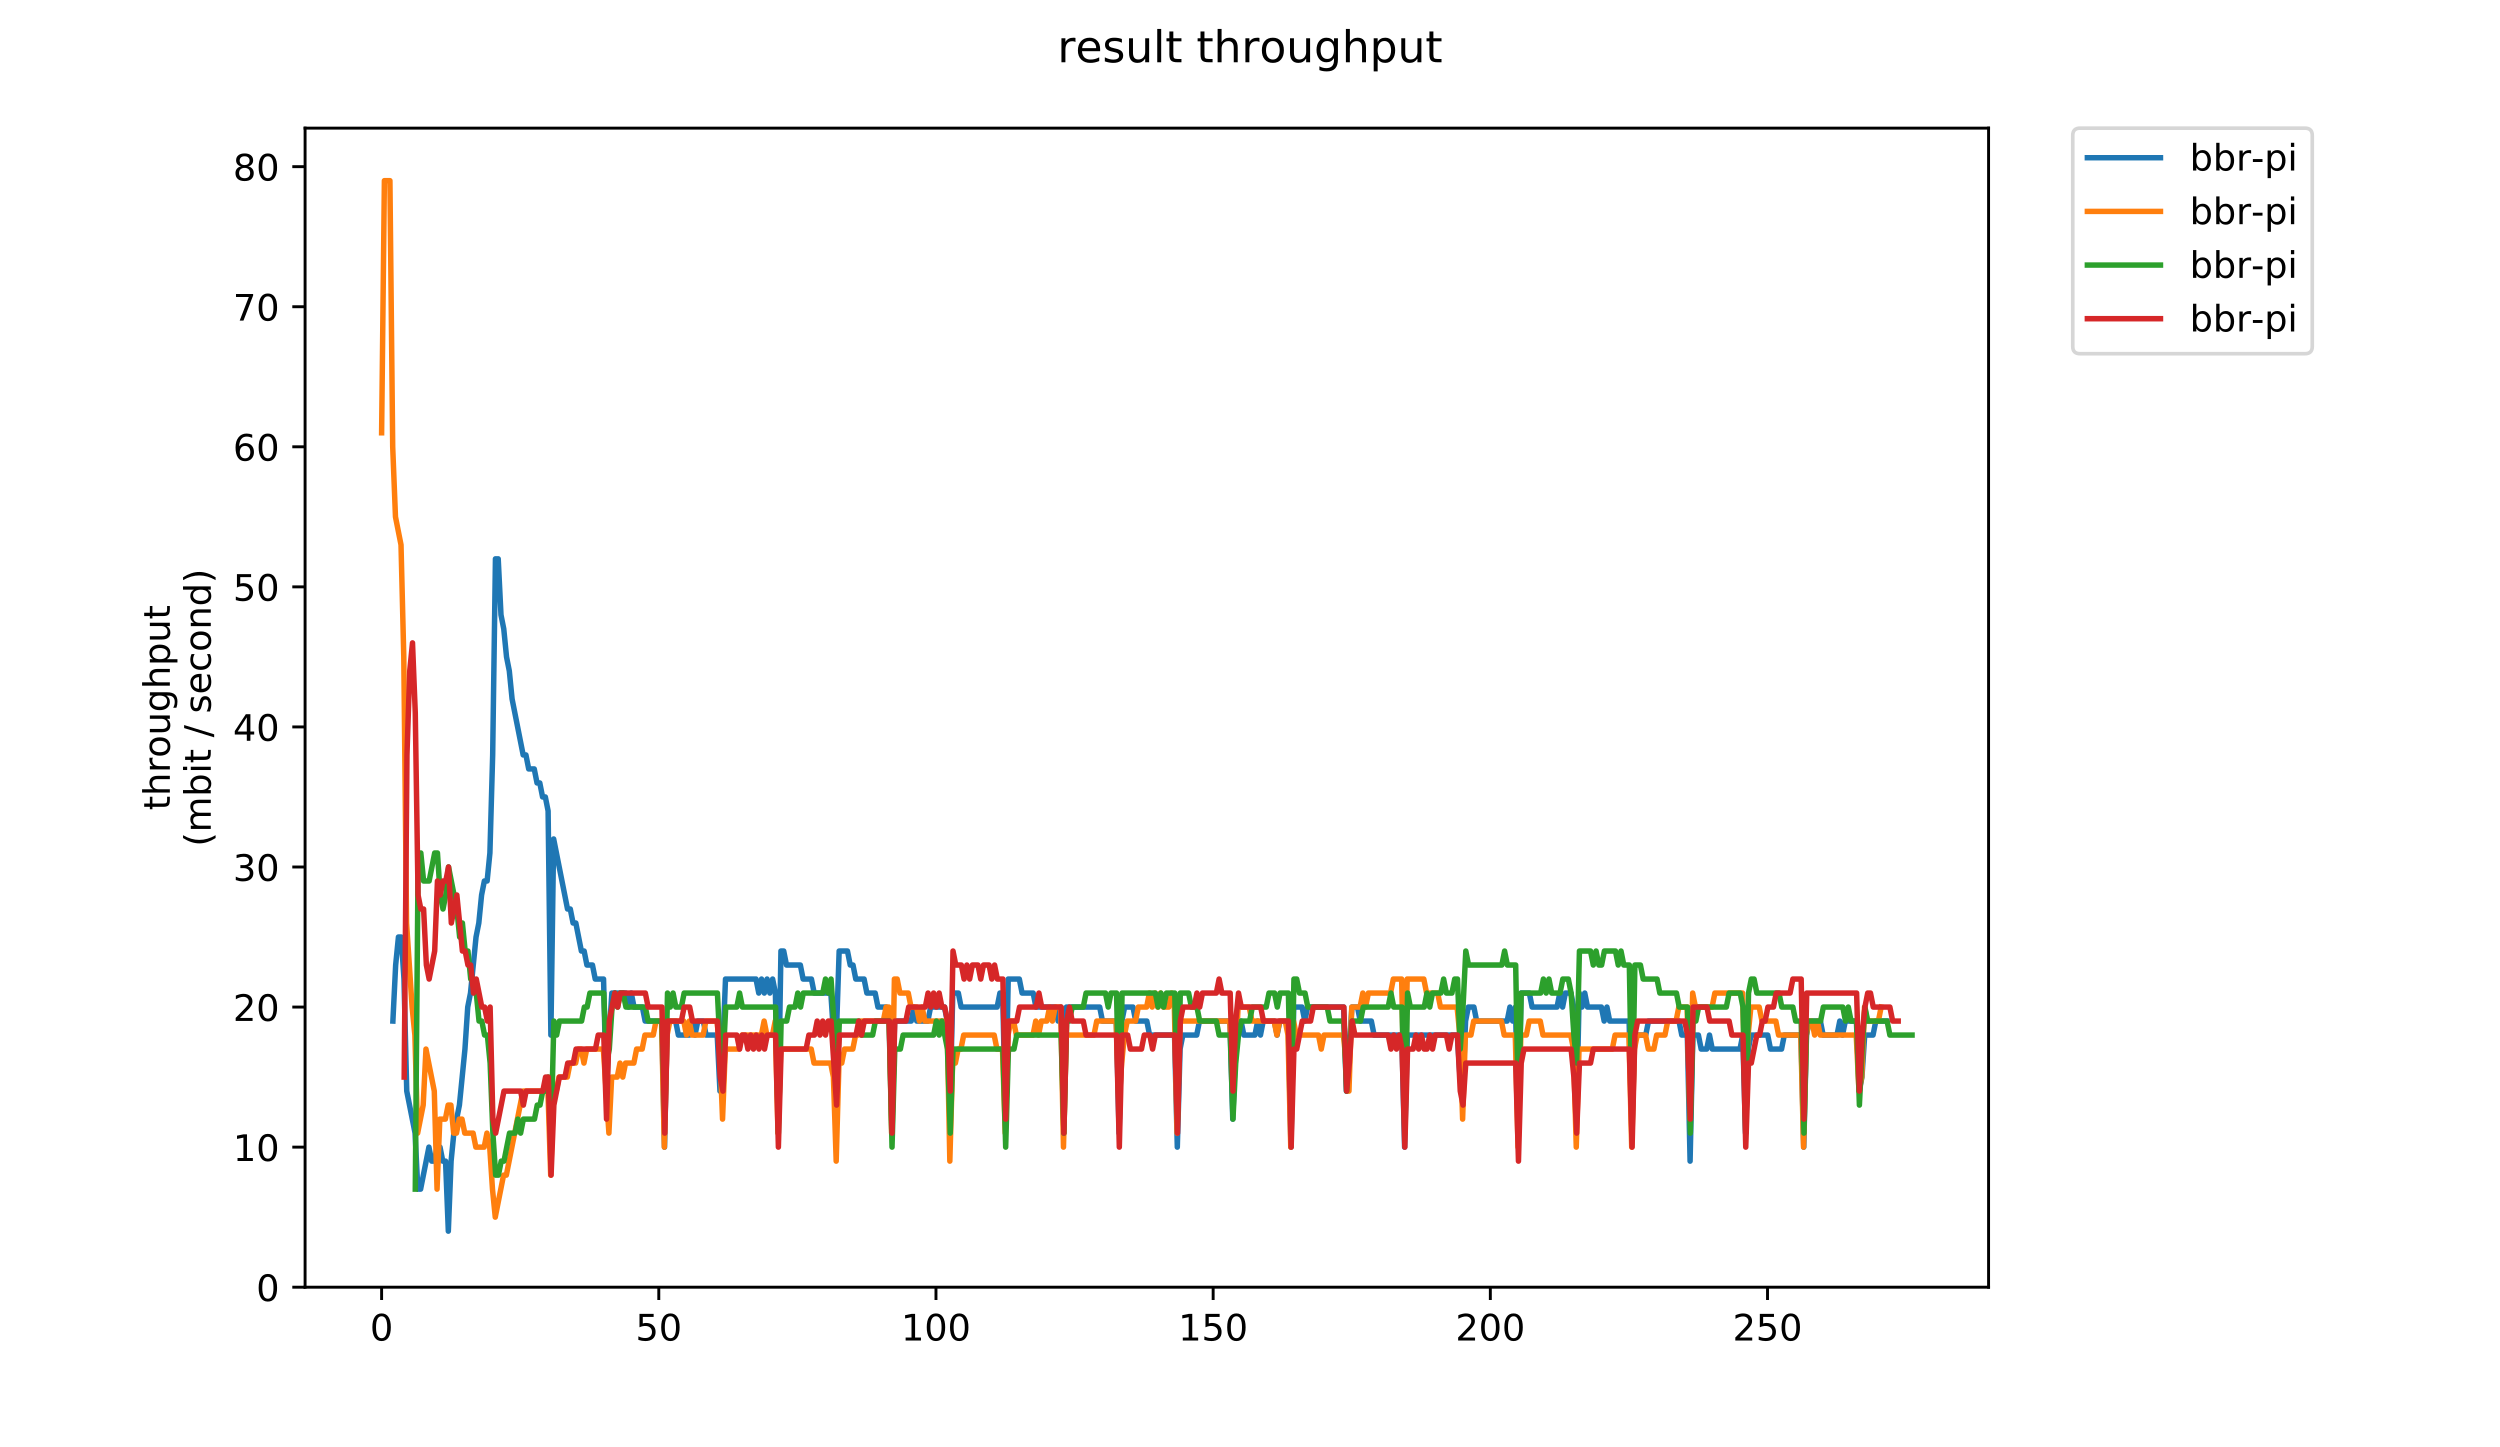 <?xml version="1.0" encoding="utf-8" standalone="no"?>
<!DOCTYPE svg PUBLIC "-//W3C//DTD SVG 1.1//EN"
  "http://www.w3.org/Graphics/SVG/1.1/DTD/svg11.dtd">
<!-- Created with matplotlib (https://matplotlib.org/) -->
<svg height="396pt" version="1.1" viewBox="0 0 684 396" width="684pt" xmlns="http://www.w3.org/2000/svg" xmlns:xlink="http://www.w3.org/1999/xlink">
 <defs>
  <style type="text/css">
*{stroke-linecap:butt;stroke-linejoin:round;}
  </style>
 </defs>
 <g id="figure_1">
  <g id="patch_1">
   <path d="M 0 396 
L 684 396 
L 684 0 
L 0 0 
z
" style="fill:#ffffff;"/>
  </g>
  <g id="axes_1">
   <g id="patch_2">
    <path d="M 83.472 352.174 
L 544.074 352.174 
L 544.074 35.062 
L 83.472 35.062 
z
" style="fill:#ffffff;"/>
   </g>
   <g id="matplotlib.axis_1">
    <g id="xtick_1">
     <g id="line2d_1">
      <defs>
       <path d="M 0 0 
L 0 3.5 
" id="m3747a6dd62" style="stroke:#000000;stroke-width:0.8;"/>
      </defs>
      <g>
       <use style="stroke:#000000;stroke-width:0.8;" x="104.409" xlink:href="#m3747a6dd62" y="352.174"/>
      </g>
     </g>
     <g id="text_1">
      <!-- 0 -->
      <defs>
       <path d="M 31.781 66.406 
Q 24.172 66.406 20.328 58.906 
Q 16.5 51.422 16.5 36.375 
Q 16.5 21.391 20.328 13.891 
Q 24.172 6.391 31.781 6.391 
Q 39.453 6.391 43.281 13.891 
Q 47.125 21.391 47.125 36.375 
Q 47.125 51.422 43.281 58.906 
Q 39.453 66.406 31.781 66.406 
z
M 31.781 74.219 
Q 44.047 74.219 50.516 64.516 
Q 56.984 54.828 56.984 36.375 
Q 56.984 17.969 50.516 8.266 
Q 44.047 -1.422 31.781 -1.422 
Q 19.531 -1.422 13.062 8.266 
Q 6.594 17.969 6.594 36.375 
Q 6.594 54.828 13.062 64.516 
Q 19.531 74.219 31.781 74.219 
z
" id="DejaVuSans-48"/>
      </defs>
      <g transform="translate(101.228 366.773)scale(0.1 -0.1)">
       <use xlink:href="#DejaVuSans-48"/>
      </g>
     </g>
    </g>
    <g id="xtick_2">
     <g id="line2d_2">
      <g>
       <use style="stroke:#000000;stroke-width:0.8;" x="180.245" xlink:href="#m3747a6dd62" y="352.174"/>
      </g>
     </g>
     <g id="text_2">
      <!-- 50 -->
      <defs>
       <path d="M 10.797 72.906 
L 49.516 72.906 
L 49.516 64.594 
L 19.828 64.594 
L 19.828 46.734 
Q 21.969 47.469 24.109 47.828 
Q 26.266 48.188 28.422 48.188 
Q 40.625 48.188 47.75 41.5 
Q 54.891 34.812 54.891 23.391 
Q 54.891 11.625 47.562 5.094 
Q 40.234 -1.422 26.906 -1.422 
Q 22.312 -1.422 17.547 -0.641 
Q 12.797 0.141 7.719 1.703 
L 7.719 11.625 
Q 12.109 9.234 16.797 8.062 
Q 21.484 6.891 26.703 6.891 
Q 35.156 6.891 40.078 11.328 
Q 45.016 15.766 45.016 23.391 
Q 45.016 31 40.078 35.438 
Q 35.156 39.891 26.703 39.891 
Q 22.75 39.891 18.812 39.016 
Q 14.891 38.141 10.797 36.281 
z
" id="DejaVuSans-53"/>
      </defs>
      <g transform="translate(173.883 366.773)scale(0.1 -0.1)">
       <use xlink:href="#DejaVuSans-53"/>
       <use x="63.623" xlink:href="#DejaVuSans-48"/>
      </g>
     </g>
    </g>
    <g id="xtick_3">
     <g id="line2d_3">
      <g>
       <use style="stroke:#000000;stroke-width:0.8;" x="256.082" xlink:href="#m3747a6dd62" y="352.174"/>
      </g>
     </g>
     <g id="text_3">
      <!-- 100 -->
      <defs>
       <path d="M 12.406 8.297 
L 28.516 8.297 
L 28.516 63.922 
L 10.984 60.406 
L 10.984 69.391 
L 28.422 72.906 
L 38.281 72.906 
L 38.281 8.297 
L 54.391 8.297 
L 54.391 0 
L 12.406 0 
z
" id="DejaVuSans-49"/>
      </defs>
      <g transform="translate(246.538 366.773)scale(0.1 -0.1)">
       <use xlink:href="#DejaVuSans-49"/>
       <use x="63.623" xlink:href="#DejaVuSans-48"/>
       <use x="127.246" xlink:href="#DejaVuSans-48"/>
      </g>
     </g>
    </g>
    <g id="xtick_4">
     <g id="line2d_4">
      <g>
       <use style="stroke:#000000;stroke-width:0.8;" x="331.919" xlink:href="#m3747a6dd62" y="352.174"/>
      </g>
     </g>
     <g id="text_4">
      <!-- 150 -->
      <g transform="translate(322.375 366.773)scale(0.1 -0.1)">
       <use xlink:href="#DejaVuSans-49"/>
       <use x="63.623" xlink:href="#DejaVuSans-53"/>
       <use x="127.246" xlink:href="#DejaVuSans-48"/>
      </g>
     </g>
    </g>
    <g id="xtick_5">
     <g id="line2d_5">
      <g>
       <use style="stroke:#000000;stroke-width:0.8;" x="407.755" xlink:href="#m3747a6dd62" y="352.174"/>
      </g>
     </g>
     <g id="text_5">
      <!-- 200 -->
      <defs>
       <path d="M 19.188 8.297 
L 53.609 8.297 
L 53.609 0 
L 7.328 0 
L 7.328 8.297 
Q 12.938 14.109 22.625 23.891 
Q 32.328 33.688 34.812 36.531 
Q 39.547 41.844 41.422 45.531 
Q 43.312 49.219 43.312 52.781 
Q 43.312 58.594 39.234 62.25 
Q 35.156 65.922 28.609 65.922 
Q 23.969 65.922 18.812 64.312 
Q 13.672 62.703 7.812 59.422 
L 7.812 69.391 
Q 13.766 71.781 18.938 73 
Q 24.125 74.219 28.422 74.219 
Q 39.75 74.219 46.484 68.547 
Q 53.219 62.891 53.219 53.422 
Q 53.219 48.922 51.531 44.891 
Q 49.859 40.875 45.406 35.406 
Q 44.188 33.984 37.641 27.219 
Q 31.109 20.453 19.188 8.297 
z
" id="DejaVuSans-50"/>
      </defs>
      <g transform="translate(398.211 366.773)scale(0.1 -0.1)">
       <use xlink:href="#DejaVuSans-50"/>
       <use x="63.623" xlink:href="#DejaVuSans-48"/>
       <use x="127.246" xlink:href="#DejaVuSans-48"/>
      </g>
     </g>
    </g>
    <g id="xtick_6">
     <g id="line2d_6">
      <g>
       <use style="stroke:#000000;stroke-width:0.8;" x="483.592" xlink:href="#m3747a6dd62" y="352.174"/>
      </g>
     </g>
     <g id="text_6">
      <!-- 250 -->
      <g transform="translate(474.048 366.773)scale(0.1 -0.1)">
       <use xlink:href="#DejaVuSans-50"/>
       <use x="63.623" xlink:href="#DejaVuSans-53"/>
       <use x="127.246" xlink:href="#DejaVuSans-48"/>
      </g>
     </g>
    </g>
   </g>
   <g id="matplotlib.axis_2">
    <g id="ytick_1">
     <g id="line2d_7">
      <defs>
       <path d="M 0 0 
L -3.5 0 
" id="ma66c3a9bab" style="stroke:#000000;stroke-width:0.8;"/>
      </defs>
      <g>
       <use style="stroke:#000000;stroke-width:0.8;" x="83.472" xlink:href="#ma66c3a9bab" y="352.174"/>
      </g>
     </g>
     <g id="text_7">
      <!-- 0 -->
      <g transform="translate(70.11 355.973)scale(0.1 -0.1)">
       <use xlink:href="#DejaVuSans-48"/>
      </g>
     </g>
    </g>
    <g id="ytick_2">
     <g id="line2d_8">
      <g>
       <use style="stroke:#000000;stroke-width:0.8;" x="83.472" xlink:href="#ma66c3a9bab" y="313.853"/>
      </g>
     </g>
     <g id="text_8">
      <!-- 10 -->
      <g transform="translate(63.747 317.652)scale(0.1 -0.1)">
       <use xlink:href="#DejaVuSans-49"/>
       <use x="63.623" xlink:href="#DejaVuSans-48"/>
      </g>
     </g>
    </g>
    <g id="ytick_3">
     <g id="line2d_9">
      <g>
       <use style="stroke:#000000;stroke-width:0.8;" x="83.472" xlink:href="#ma66c3a9bab" y="275.531"/>
      </g>
     </g>
     <g id="text_9">
      <!-- 20 -->
      <g transform="translate(63.747 279.33)scale(0.1 -0.1)">
       <use xlink:href="#DejaVuSans-50"/>
       <use x="63.623" xlink:href="#DejaVuSans-48"/>
      </g>
     </g>
    </g>
    <g id="ytick_4">
     <g id="line2d_10">
      <g>
       <use style="stroke:#000000;stroke-width:0.8;" x="83.472" xlink:href="#ma66c3a9bab" y="237.209"/>
      </g>
     </g>
     <g id="text_10">
      <!-- 30 -->
      <defs>
       <path d="M 40.578 39.312 
Q 47.656 37.797 51.625 33 
Q 55.609 28.219 55.609 21.188 
Q 55.609 10.406 48.188 4.484 
Q 40.766 -1.422 27.094 -1.422 
Q 22.516 -1.422 17.656 -0.516 
Q 12.797 0.391 7.625 2.203 
L 7.625 11.719 
Q 11.719 9.328 16.594 8.109 
Q 21.484 6.891 26.812 6.891 
Q 36.078 6.891 40.938 10.547 
Q 45.797 14.203 45.797 21.188 
Q 45.797 27.641 41.281 31.266 
Q 36.766 34.906 28.719 34.906 
L 20.219 34.906 
L 20.219 43.016 
L 29.109 43.016 
Q 36.375 43.016 40.234 45.922 
Q 44.094 48.828 44.094 54.297 
Q 44.094 59.906 40.109 62.906 
Q 36.141 65.922 28.719 65.922 
Q 24.656 65.922 20.016 65.031 
Q 15.375 64.156 9.812 62.312 
L 9.812 71.094 
Q 15.438 72.656 20.344 73.438 
Q 25.25 74.219 29.594 74.219 
Q 40.828 74.219 47.359 69.109 
Q 53.906 64.016 53.906 55.328 
Q 53.906 49.266 50.438 45.094 
Q 46.969 40.922 40.578 39.312 
z
" id="DejaVuSans-51"/>
      </defs>
      <g transform="translate(63.747 241.008)scale(0.1 -0.1)">
       <use xlink:href="#DejaVuSans-51"/>
       <use x="63.623" xlink:href="#DejaVuSans-48"/>
      </g>
     </g>
    </g>
    <g id="ytick_5">
     <g id="line2d_11">
      <g>
       <use style="stroke:#000000;stroke-width:0.8;" x="83.472" xlink:href="#ma66c3a9bab" y="198.888"/>
      </g>
     </g>
     <g id="text_11">
      <!-- 40 -->
      <defs>
       <path d="M 37.797 64.312 
L 12.891 25.391 
L 37.797 25.391 
z
M 35.203 72.906 
L 47.609 72.906 
L 47.609 25.391 
L 58.016 25.391 
L 58.016 17.188 
L 47.609 17.188 
L 47.609 0 
L 37.797 0 
L 37.797 17.188 
L 4.891 17.188 
L 4.891 26.703 
z
" id="DejaVuSans-52"/>
      </defs>
      <g transform="translate(63.747 202.687)scale(0.1 -0.1)">
       <use xlink:href="#DejaVuSans-52"/>
       <use x="63.623" xlink:href="#DejaVuSans-48"/>
      </g>
     </g>
    </g>
    <g id="ytick_6">
     <g id="line2d_12">
      <g>
       <use style="stroke:#000000;stroke-width:0.8;" x="83.472" xlink:href="#ma66c3a9bab" y="160.566"/>
      </g>
     </g>
     <g id="text_12">
      <!-- 50 -->
      <g transform="translate(63.747 164.365)scale(0.1 -0.1)">
       <use xlink:href="#DejaVuSans-53"/>
       <use x="63.623" xlink:href="#DejaVuSans-48"/>
      </g>
     </g>
    </g>
    <g id="ytick_7">
     <g id="line2d_13">
      <g>
       <use style="stroke:#000000;stroke-width:0.8;" x="83.472" xlink:href="#ma66c3a9bab" y="122.244"/>
      </g>
     </g>
     <g id="text_13">
      <!-- 60 -->
      <defs>
       <path d="M 33.016 40.375 
Q 26.375 40.375 22.484 35.828 
Q 18.609 31.297 18.609 23.391 
Q 18.609 15.531 22.484 10.953 
Q 26.375 6.391 33.016 6.391 
Q 39.656 6.391 43.531 10.953 
Q 47.406 15.531 47.406 23.391 
Q 47.406 31.297 43.531 35.828 
Q 39.656 40.375 33.016 40.375 
z
M 52.594 71.297 
L 52.594 62.312 
Q 48.875 64.062 45.094 64.984 
Q 41.312 65.922 37.594 65.922 
Q 27.828 65.922 22.672 59.328 
Q 17.531 52.734 16.797 39.406 
Q 19.672 43.656 24.016 45.922 
Q 28.375 48.188 33.594 48.188 
Q 44.578 48.188 50.953 41.516 
Q 57.328 34.859 57.328 23.391 
Q 57.328 12.156 50.688 5.359 
Q 44.047 -1.422 33.016 -1.422 
Q 20.359 -1.422 13.672 8.266 
Q 6.984 17.969 6.984 36.375 
Q 6.984 53.656 15.188 63.938 
Q 23.391 74.219 37.203 74.219 
Q 40.922 74.219 44.703 73.484 
Q 48.484 72.75 52.594 71.297 
z
" id="DejaVuSans-54"/>
      </defs>
      <g transform="translate(63.747 126.043)scale(0.1 -0.1)">
       <use xlink:href="#DejaVuSans-54"/>
       <use x="63.623" xlink:href="#DejaVuSans-48"/>
      </g>
     </g>
    </g>
    <g id="ytick_8">
     <g id="line2d_14">
      <g>
       <use style="stroke:#000000;stroke-width:0.8;" x="83.472" xlink:href="#ma66c3a9bab" y="83.923"/>
      </g>
     </g>
     <g id="text_14">
      <!-- 70 -->
      <defs>
       <path d="M 8.203 72.906 
L 55.078 72.906 
L 55.078 68.703 
L 28.609 0 
L 18.312 0 
L 43.219 64.594 
L 8.203 64.594 
z
" id="DejaVuSans-55"/>
      </defs>
      <g transform="translate(63.747 87.722)scale(0.1 -0.1)">
       <use xlink:href="#DejaVuSans-55"/>
       <use x="63.623" xlink:href="#DejaVuSans-48"/>
      </g>
     </g>
    </g>
    <g id="ytick_9">
     <g id="line2d_15">
      <g>
       <use style="stroke:#000000;stroke-width:0.8;" x="83.472" xlink:href="#ma66c3a9bab" y="45.601"/>
      </g>
     </g>
     <g id="text_15">
      <!-- 80 -->
      <defs>
       <path d="M 31.781 34.625 
Q 24.75 34.625 20.719 30.859 
Q 16.703 27.094 16.703 20.516 
Q 16.703 13.922 20.719 10.156 
Q 24.75 6.391 31.781 6.391 
Q 38.812 6.391 42.859 10.172 
Q 46.922 13.969 46.922 20.516 
Q 46.922 27.094 42.891 30.859 
Q 38.875 34.625 31.781 34.625 
z
M 21.922 38.812 
Q 15.578 40.375 12.031 44.719 
Q 8.5 49.078 8.5 55.328 
Q 8.5 64.062 14.719 69.141 
Q 20.953 74.219 31.781 74.219 
Q 42.672 74.219 48.875 69.141 
Q 55.078 64.062 55.078 55.328 
Q 55.078 49.078 51.531 44.719 
Q 48 40.375 41.703 38.812 
Q 48.828 37.156 52.797 32.312 
Q 56.781 27.484 56.781 20.516 
Q 56.781 9.906 50.312 4.234 
Q 43.844 -1.422 31.781 -1.422 
Q 19.734 -1.422 13.25 4.234 
Q 6.781 9.906 6.781 20.516 
Q 6.781 27.484 10.781 32.312 
Q 14.797 37.156 21.922 38.812 
z
M 18.312 54.391 
Q 18.312 48.734 21.844 45.562 
Q 25.391 42.391 31.781 42.391 
Q 38.141 42.391 41.719 45.562 
Q 45.312 48.734 45.312 54.391 
Q 45.312 60.062 41.719 63.234 
Q 38.141 66.406 31.781 66.406 
Q 25.391 66.406 21.844 63.234 
Q 18.312 60.062 18.312 54.391 
z
" id="DejaVuSans-56"/>
      </defs>
      <g transform="translate(63.747 49.4)scale(0.1 -0.1)">
       <use xlink:href="#DejaVuSans-56"/>
       <use x="63.623" xlink:href="#DejaVuSans-48"/>
      </g>
     </g>
    </g>
    <g id="text_16">
     <!-- throughput -->
     <defs>
      <path d="M 18.312 70.219 
L 18.312 54.688 
L 36.812 54.688 
L 36.812 47.703 
L 18.312 47.703 
L 18.312 18.016 
Q 18.312 11.328 20.141 9.422 
Q 21.969 7.516 27.594 7.516 
L 36.812 7.516 
L 36.812 0 
L 27.594 0 
Q 17.188 0 13.234 3.875 
Q 9.281 7.766 9.281 18.016 
L 9.281 47.703 
L 2.688 47.703 
L 2.688 54.688 
L 9.281 54.688 
L 9.281 70.219 
z
" id="DejaVuSans-116"/>
      <path d="M 54.891 33.016 
L 54.891 0 
L 45.906 0 
L 45.906 32.719 
Q 45.906 40.484 42.875 44.328 
Q 39.844 48.188 33.797 48.188 
Q 26.516 48.188 22.312 43.547 
Q 18.109 38.922 18.109 30.906 
L 18.109 0 
L 9.078 0 
L 9.078 75.984 
L 18.109 75.984 
L 18.109 46.188 
Q 21.344 51.125 25.703 53.562 
Q 30.078 56 35.797 56 
Q 45.219 56 50.047 50.172 
Q 54.891 44.344 54.891 33.016 
z
" id="DejaVuSans-104"/>
      <path d="M 41.109 46.297 
Q 39.594 47.172 37.812 47.578 
Q 36.031 48 33.891 48 
Q 26.266 48 22.188 43.047 
Q 18.109 38.094 18.109 28.812 
L 18.109 0 
L 9.078 0 
L 9.078 54.688 
L 18.109 54.688 
L 18.109 46.188 
Q 20.953 51.172 25.484 53.578 
Q 30.031 56 36.531 56 
Q 37.453 56 38.578 55.875 
Q 39.703 55.766 41.062 55.516 
z
" id="DejaVuSans-114"/>
      <path d="M 30.609 48.391 
Q 23.391 48.391 19.188 42.75 
Q 14.984 37.109 14.984 27.297 
Q 14.984 17.484 19.156 11.844 
Q 23.344 6.203 30.609 6.203 
Q 37.797 6.203 41.984 11.859 
Q 46.188 17.531 46.188 27.297 
Q 46.188 37.016 41.984 42.703 
Q 37.797 48.391 30.609 48.391 
z
M 30.609 56 
Q 42.328 56 49.016 48.375 
Q 55.719 40.766 55.719 27.297 
Q 55.719 13.875 49.016 6.219 
Q 42.328 -1.422 30.609 -1.422 
Q 18.844 -1.422 12.172 6.219 
Q 5.516 13.875 5.516 27.297 
Q 5.516 40.766 12.172 48.375 
Q 18.844 56 30.609 56 
z
" id="DejaVuSans-111"/>
      <path d="M 8.5 21.578 
L 8.5 54.688 
L 17.484 54.688 
L 17.484 21.922 
Q 17.484 14.156 20.5 10.266 
Q 23.531 6.391 29.594 6.391 
Q 36.859 6.391 41.078 11.031 
Q 45.312 15.672 45.312 23.688 
L 45.312 54.688 
L 54.297 54.688 
L 54.297 0 
L 45.312 0 
L 45.312 8.406 
Q 42.047 3.422 37.719 1 
Q 33.406 -1.422 27.688 -1.422 
Q 18.266 -1.422 13.375 4.438 
Q 8.5 10.297 8.5 21.578 
z
M 31.109 56 
z
" id="DejaVuSans-117"/>
      <path d="M 45.406 27.984 
Q 45.406 37.75 41.375 43.109 
Q 37.359 48.484 30.078 48.484 
Q 22.859 48.484 18.828 43.109 
Q 14.797 37.75 14.797 27.984 
Q 14.797 18.266 18.828 12.891 
Q 22.859 7.516 30.078 7.516 
Q 37.359 7.516 41.375 12.891 
Q 45.406 18.266 45.406 27.984 
z
M 54.391 6.781 
Q 54.391 -7.172 48.188 -13.984 
Q 42 -20.797 29.203 -20.797 
Q 24.469 -20.797 20.266 -20.094 
Q 16.062 -19.391 12.109 -17.922 
L 12.109 -9.188 
Q 16.062 -11.328 19.922 -12.344 
Q 23.781 -13.375 27.781 -13.375 
Q 36.625 -13.375 41.016 -8.766 
Q 45.406 -4.156 45.406 5.172 
L 45.406 9.625 
Q 42.625 4.781 38.281 2.391 
Q 33.938 0 27.875 0 
Q 17.828 0 11.672 7.656 
Q 5.516 15.328 5.516 27.984 
Q 5.516 40.672 11.672 48.328 
Q 17.828 56 27.875 56 
Q 33.938 56 38.281 53.609 
Q 42.625 51.219 45.406 46.391 
L 45.406 54.688 
L 54.391 54.688 
z
" id="DejaVuSans-103"/>
      <path d="M 18.109 8.203 
L 18.109 -20.797 
L 9.078 -20.797 
L 9.078 54.688 
L 18.109 54.688 
L 18.109 46.391 
Q 20.953 51.266 25.266 53.625 
Q 29.594 56 35.594 56 
Q 45.562 56 51.781 48.094 
Q 58.016 40.188 58.016 27.297 
Q 58.016 14.406 51.781 6.484 
Q 45.562 -1.422 35.594 -1.422 
Q 29.594 -1.422 25.266 0.953 
Q 20.953 3.328 18.109 8.203 
z
M 48.688 27.297 
Q 48.688 37.203 44.609 42.844 
Q 40.531 48.484 33.406 48.484 
Q 26.266 48.484 22.188 42.844 
Q 18.109 37.203 18.109 27.297 
Q 18.109 17.391 22.188 11.75 
Q 26.266 6.109 33.406 6.109 
Q 40.531 6.109 44.609 11.75 
Q 48.688 17.391 48.688 27.297 
z
" id="DejaVuSans-112"/>
     </defs>
     <g transform="translate(46.47 221.675)rotate(-90)scale(0.1 -0.1)">
      <use xlink:href="#DejaVuSans-116"/>
      <use x="39.209" xlink:href="#DejaVuSans-104"/>
      <use x="102.588" xlink:href="#DejaVuSans-114"/>
      <use x="143.67" xlink:href="#DejaVuSans-111"/>
      <use x="204.852" xlink:href="#DejaVuSans-117"/>
      <use x="268.23" xlink:href="#DejaVuSans-103"/>
      <use x="331.707" xlink:href="#DejaVuSans-104"/>
      <use x="395.086" xlink:href="#DejaVuSans-112"/>
      <use x="458.562" xlink:href="#DejaVuSans-117"/>
      <use x="521.941" xlink:href="#DejaVuSans-116"/>
     </g>
     <!-- (mbit / second) -->
     <defs>
      <path d="M 31 75.875 
Q 24.469 64.656 21.281 53.656 
Q 18.109 42.672 18.109 31.391 
Q 18.109 20.125 21.312 9.062 
Q 24.516 -2 31 -13.188 
L 23.188 -13.188 
Q 15.875 -1.703 12.234 9.375 
Q 8.594 20.453 8.594 31.391 
Q 8.594 42.281 12.203 53.312 
Q 15.828 64.359 23.188 75.875 
z
" id="DejaVuSans-40"/>
      <path d="M 52 44.188 
Q 55.375 50.25 60.062 53.125 
Q 64.75 56 71.094 56 
Q 79.641 56 84.281 50.016 
Q 88.922 44.047 88.922 33.016 
L 88.922 0 
L 79.891 0 
L 79.891 32.719 
Q 79.891 40.578 77.094 44.375 
Q 74.312 48.188 68.609 48.188 
Q 61.625 48.188 57.562 43.547 
Q 53.516 38.922 53.516 30.906 
L 53.516 0 
L 44.484 0 
L 44.484 32.719 
Q 44.484 40.625 41.703 44.406 
Q 38.922 48.188 33.109 48.188 
Q 26.219 48.188 22.156 43.531 
Q 18.109 38.875 18.109 30.906 
L 18.109 0 
L 9.078 0 
L 9.078 54.688 
L 18.109 54.688 
L 18.109 46.188 
Q 21.188 51.219 25.484 53.609 
Q 29.781 56 35.688 56 
Q 41.656 56 45.828 52.969 
Q 50 49.953 52 44.188 
z
" id="DejaVuSans-109"/>
      <path d="M 48.688 27.297 
Q 48.688 37.203 44.609 42.844 
Q 40.531 48.484 33.406 48.484 
Q 26.266 48.484 22.188 42.844 
Q 18.109 37.203 18.109 27.297 
Q 18.109 17.391 22.188 11.75 
Q 26.266 6.109 33.406 6.109 
Q 40.531 6.109 44.609 11.75 
Q 48.688 17.391 48.688 27.297 
z
M 18.109 46.391 
Q 20.953 51.266 25.266 53.625 
Q 29.594 56 35.594 56 
Q 45.562 56 51.781 48.094 
Q 58.016 40.188 58.016 27.297 
Q 58.016 14.406 51.781 6.484 
Q 45.562 -1.422 35.594 -1.422 
Q 29.594 -1.422 25.266 0.953 
Q 20.953 3.328 18.109 8.203 
L 18.109 0 
L 9.078 0 
L 9.078 75.984 
L 18.109 75.984 
z
" id="DejaVuSans-98"/>
      <path d="M 9.422 54.688 
L 18.406 54.688 
L 18.406 0 
L 9.422 0 
z
M 9.422 75.984 
L 18.406 75.984 
L 18.406 64.594 
L 9.422 64.594 
z
" id="DejaVuSans-105"/>
      <path id="DejaVuSans-32"/>
      <path d="M 25.391 72.906 
L 33.688 72.906 
L 8.297 -9.281 
L 0 -9.281 
z
" id="DejaVuSans-47"/>
      <path d="M 44.281 53.078 
L 44.281 44.578 
Q 40.484 46.531 36.375 47.5 
Q 32.281 48.484 27.875 48.484 
Q 21.188 48.484 17.844 46.438 
Q 14.5 44.391 14.5 40.281 
Q 14.5 37.156 16.891 35.375 
Q 19.281 33.594 26.516 31.984 
L 29.594 31.297 
Q 39.156 29.25 43.188 25.516 
Q 47.219 21.781 47.219 15.094 
Q 47.219 7.469 41.188 3.016 
Q 35.156 -1.422 24.609 -1.422 
Q 20.219 -1.422 15.453 -0.562 
Q 10.688 0.297 5.422 2 
L 5.422 11.281 
Q 10.406 8.688 15.234 7.391 
Q 20.062 6.109 24.812 6.109 
Q 31.156 6.109 34.562 8.281 
Q 37.984 10.453 37.984 14.406 
Q 37.984 18.062 35.516 20.016 
Q 33.062 21.969 24.703 23.781 
L 21.578 24.516 
Q 13.234 26.266 9.516 29.906 
Q 5.812 33.547 5.812 39.891 
Q 5.812 47.609 11.281 51.797 
Q 16.75 56 26.812 56 
Q 31.781 56 36.172 55.266 
Q 40.578 54.547 44.281 53.078 
z
" id="DejaVuSans-115"/>
      <path d="M 56.203 29.594 
L 56.203 25.203 
L 14.891 25.203 
Q 15.484 15.922 20.484 11.062 
Q 25.484 6.203 34.422 6.203 
Q 39.594 6.203 44.453 7.469 
Q 49.312 8.734 54.109 11.281 
L 54.109 2.781 
Q 49.266 0.734 44.188 -0.344 
Q 39.109 -1.422 33.891 -1.422 
Q 20.797 -1.422 13.156 6.188 
Q 5.516 13.812 5.516 26.812 
Q 5.516 40.234 12.766 48.109 
Q 20.016 56 32.328 56 
Q 43.359 56 49.781 48.891 
Q 56.203 41.797 56.203 29.594 
z
M 47.219 32.234 
Q 47.125 39.594 43.094 43.984 
Q 39.062 48.391 32.422 48.391 
Q 24.906 48.391 20.391 44.141 
Q 15.875 39.891 15.188 32.172 
z
" id="DejaVuSans-101"/>
      <path d="M 48.781 52.594 
L 48.781 44.188 
Q 44.969 46.297 41.141 47.344 
Q 37.312 48.391 33.406 48.391 
Q 24.656 48.391 19.812 42.844 
Q 14.984 37.312 14.984 27.297 
Q 14.984 17.281 19.812 11.734 
Q 24.656 6.203 33.406 6.203 
Q 37.312 6.203 41.141 7.25 
Q 44.969 8.297 48.781 10.406 
L 48.781 2.094 
Q 45.016 0.344 40.984 -0.531 
Q 36.969 -1.422 32.422 -1.422 
Q 20.062 -1.422 12.781 6.344 
Q 5.516 14.109 5.516 27.297 
Q 5.516 40.672 12.859 48.328 
Q 20.219 56 33.016 56 
Q 37.156 56 41.109 55.141 
Q 45.062 54.297 48.781 52.594 
z
" id="DejaVuSans-99"/>
      <path d="M 54.891 33.016 
L 54.891 0 
L 45.906 0 
L 45.906 32.719 
Q 45.906 40.484 42.875 44.328 
Q 39.844 48.188 33.797 48.188 
Q 26.516 48.188 22.312 43.547 
Q 18.109 38.922 18.109 30.906 
L 18.109 0 
L 9.078 0 
L 9.078 54.688 
L 18.109 54.688 
L 18.109 46.188 
Q 21.344 51.125 25.703 53.562 
Q 30.078 56 35.797 56 
Q 45.219 56 50.047 50.172 
Q 54.891 44.344 54.891 33.016 
z
" id="DejaVuSans-110"/>
      <path d="M 45.406 46.391 
L 45.406 75.984 
L 54.391 75.984 
L 54.391 0 
L 45.406 0 
L 45.406 8.203 
Q 42.578 3.328 38.25 0.953 
Q 33.938 -1.422 27.875 -1.422 
Q 17.969 -1.422 11.734 6.484 
Q 5.516 14.406 5.516 27.297 
Q 5.516 40.188 11.734 48.094 
Q 17.969 56 27.875 56 
Q 33.938 56 38.25 53.625 
Q 42.578 51.266 45.406 46.391 
z
M 14.797 27.297 
Q 14.797 17.391 18.875 11.75 
Q 22.953 6.109 30.078 6.109 
Q 37.203 6.109 41.297 11.75 
Q 45.406 17.391 45.406 27.297 
Q 45.406 37.203 41.297 42.844 
Q 37.203 48.484 30.078 48.484 
Q 22.953 48.484 18.875 42.844 
Q 14.797 37.203 14.797 27.297 
z
" id="DejaVuSans-100"/>
      <path d="M 8.016 75.875 
L 15.828 75.875 
Q 23.141 64.359 26.781 53.312 
Q 30.422 42.281 30.422 31.391 
Q 30.422 20.453 26.781 9.375 
Q 23.141 -1.703 15.828 -13.188 
L 8.016 -13.188 
Q 14.5 -2 17.703 9.062 
Q 20.906 20.125 20.906 31.391 
Q 20.906 42.672 17.703 53.656 
Q 14.5 64.656 8.016 75.875 
z
" id="DejaVuSans-41"/>
     </defs>
     <g transform="translate(57.668 231.609)rotate(-90)scale(0.1 -0.1)">
      <use xlink:href="#DejaVuSans-40"/>
      <use x="39.014" xlink:href="#DejaVuSans-109"/>
      <use x="136.426" xlink:href="#DejaVuSans-98"/>
      <use x="199.902" xlink:href="#DejaVuSans-105"/>
      <use x="227.686" xlink:href="#DejaVuSans-116"/>
      <use x="266.895" xlink:href="#DejaVuSans-32"/>
      <use x="298.682" xlink:href="#DejaVuSans-47"/>
      <use x="332.373" xlink:href="#DejaVuSans-32"/>
      <use x="364.16" xlink:href="#DejaVuSans-115"/>
      <use x="416.26" xlink:href="#DejaVuSans-101"/>
      <use x="477.783" xlink:href="#DejaVuSans-99"/>
      <use x="532.764" xlink:href="#DejaVuSans-111"/>
      <use x="593.945" xlink:href="#DejaVuSans-110"/>
      <use x="657.324" xlink:href="#DejaVuSans-100"/>
      <use x="720.801" xlink:href="#DejaVuSans-41"/>
     </g>
    </g>
   </g>
   <g id="line2d_16">
    <path clip-path="url(#pc343180b03)" d="M 107.494 279.363 
L 108.252 264.034 
L 109.011 256.37 
L 109.769 256.37 
L 110.527 267.867 
L 111.286 298.524 
L 113.561 310.02 
L 114.319 325.349 
L 115.077 325.349 
L 117.353 313.853 
L 118.111 317.685 
L 118.869 317.685 
L 119.628 313.853 
L 120.386 313.853 
L 121.144 317.685 
L 121.903 317.685 
L 122.661 336.846 
L 123.419 317.685 
L 124.178 310.02 
L 125.695 302.356 
L 127.211 287.027 
L 127.97 275.531 
L 128.728 271.699 
L 130.245 256.37 
L 131.003 252.538 
L 131.762 244.874 
L 132.52 241.041 
L 133.278 241.041 
L 134.037 233.377 
L 134.795 206.552 
L 135.553 152.902 
L 136.312 152.902 
L 137.07 168.23 
L 137.828 172.062 
L 138.587 179.727 
L 139.345 183.559 
L 140.104 191.223 
L 143.137 206.552 
L 143.895 206.552 
L 144.654 210.384 
L 146.17 210.384 
L 146.929 214.216 
L 147.687 214.216 
L 148.446 218.048 
L 149.204 218.048 
L 149.962 221.881 
L 150.721 283.195 
L 151.479 229.545 
L 155.271 248.706 
L 156.029 248.706 
L 156.788 252.538 
L 157.546 252.538 
L 159.063 260.202 
L 159.821 260.202 
L 160.579 264.034 
L 162.096 264.034 
L 162.855 267.867 
L 165.13 267.867 
L 165.888 298.524 
L 166.646 283.195 
L 167.405 271.699 
L 171.197 271.699 
L 171.955 275.531 
L 172.713 271.699 
L 173.472 275.531 
L 175.747 275.531 
L 176.505 279.363 
L 181.055 279.363 
L 181.814 313.853 
L 182.572 279.363 
L 184.847 279.363 
L 185.605 283.195 
L 188.639 283.195 
L 189.397 279.363 
L 190.156 283.195 
L 190.914 279.363 
L 192.431 279.363 
L 193.189 283.195 
L 196.223 283.195 
L 196.981 298.524 
L 197.739 287.027 
L 198.498 267.867 
L 206.84 267.867 
L 207.598 271.699 
L 208.356 267.867 
L 209.115 271.699 
L 209.873 267.867 
L 210.632 271.699 
L 211.39 267.867 
L 212.148 271.699 
L 212.907 306.188 
L 213.665 260.202 
L 214.423 260.202 
L 215.182 264.034 
L 218.974 264.034 
L 219.732 267.867 
L 222.007 267.867 
L 222.765 271.699 
L 227.316 271.699 
L 228.074 283.195 
L 228.832 283.195 
L 229.591 260.202 
L 231.866 260.202 
L 232.624 264.034 
L 233.383 264.034 
L 234.141 267.867 
L 236.416 267.867 
L 237.174 271.699 
L 239.449 271.699 
L 240.208 275.531 
L 242.483 275.531 
L 243.241 279.363 
L 244 310.02 
L 244.758 279.363 
L 249.308 279.363 
L 250.067 275.531 
L 250.825 279.363 
L 253.858 279.363 
L 254.617 275.531 
L 258.409 275.531 
L 259.167 279.363 
L 259.925 302.356 
L 260.684 271.699 
L 262.2 271.699 
L 262.959 275.531 
L 272.818 275.531 
L 273.576 271.699 
L 274.334 271.699 
L 275.093 306.188 
L 275.851 267.867 
L 278.885 267.867 
L 279.643 271.699 
L 282.676 271.699 
L 283.435 275.531 
L 288.743 275.531 
L 289.502 279.363 
L 290.26 275.531 
L 291.018 306.188 
L 291.777 275.531 
L 300.877 275.531 
L 301.635 279.363 
L 305.427 279.363 
L 306.186 310.02 
L 306.944 279.363 
L 307.702 275.531 
L 309.978 275.531 
L 310.736 279.363 
L 313.769 279.363 
L 314.528 283.195 
L 321.353 283.195 
L 322.111 313.853 
L 322.87 287.027 
L 323.628 283.195 
L 327.42 283.195 
L 328.178 279.363 
L 336.52 279.363 
L 337.279 306.188 
L 338.037 287.027 
L 338.795 279.363 
L 339.554 279.363 
L 340.312 283.195 
L 343.346 283.195 
L 344.104 279.363 
L 344.862 283.195 
L 345.621 279.363 
L 348.654 279.363 
L 349.413 283.195 
L 350.171 279.363 
L 352.446 279.363 
L 353.204 313.853 
L 353.963 275.531 
L 356.238 275.531 
L 356.996 279.363 
L 357.755 275.531 
L 367.613 275.531 
L 368.372 298.524 
L 369.888 275.531 
L 371.405 275.531 
L 372.164 279.363 
L 375.197 279.363 
L 375.955 283.195 
L 383.539 283.195 
L 384.297 313.853 
L 385.056 283.195 
L 398.706 283.195 
L 399.465 294.692 
L 400.223 298.524 
L 400.981 279.363 
L 401.74 275.531 
L 403.257 275.531 
L 404.015 279.363 
L 412.357 279.363 
L 413.115 275.531 
L 413.874 279.363 
L 414.632 275.531 
L 415.39 310.02 
L 416.149 271.699 
L 418.424 271.699 
L 419.182 275.531 
L 426.007 275.531 
L 426.766 271.699 
L 427.524 275.531 
L 428.283 271.699 
L 429.799 271.699 
L 430.558 275.531 
L 431.316 306.188 
L 432.074 271.699 
L 432.833 275.531 
L 433.591 271.699 
L 434.35 275.531 
L 438.141 275.531 
L 438.9 279.363 
L 439.658 275.531 
L 440.416 279.363 
L 445.725 279.363 
L 446.483 310.02 
L 447.242 283.195 
L 450.275 283.195 
L 451.034 279.363 
L 459.376 279.363 
L 460.134 283.195 
L 461.651 283.195 
L 462.409 317.685 
L 463.167 283.195 
L 464.684 283.195 
L 465.443 287.027 
L 466.959 287.027 
L 467.718 283.195 
L 468.476 287.027 
L 476.06 287.027 
L 476.818 283.195 
L 477.576 310.02 
L 478.335 287.027 
L 479.093 283.195 
L 483.643 283.195 
L 484.402 287.027 
L 487.435 287.027 
L 488.193 283.195 
L 492.744 283.195 
L 493.502 313.853 
L 494.26 283.195 
L 495.019 279.363 
L 498.052 279.363 
L 498.811 283.195 
L 502.602 283.195 
L 503.361 279.363 
L 504.119 283.195 
L 504.878 279.363 
L 507.911 279.363 
L 508.669 298.524 
L 509.428 294.692 
L 510.186 283.195 
L 512.461 283.195 
L 513.22 279.363 
L 516.253 279.363 
L 516.253 279.363 
" style="fill:none;stroke:#1f77b4;stroke-linecap:square;stroke-width:1.5;"/>
   </g>
   <g id="line2d_17">
    <path clip-path="url(#pc343180b03)" d="M 104.409 118.412 
L 105.167 49.433 
L 106.684 49.433 
L 107.442 122.244 
L 108.201 141.405 
L 109.717 149.069 
L 110.476 179.727 
L 111.234 252.538 
L 112.751 275.531 
L 113.509 283.195 
L 114.268 310.02 
L 115.784 302.356 
L 116.543 287.027 
L 118.818 298.524 
L 119.576 325.349 
L 120.334 306.188 
L 121.851 306.188 
L 122.61 302.356 
L 123.368 302.356 
L 124.126 310.02 
L 124.885 310.02 
L 125.643 306.188 
L 126.401 306.188 
L 127.16 310.02 
L 129.435 310.02 
L 130.193 313.853 
L 132.468 313.853 
L 133.227 310.02 
L 133.985 313.853 
L 134.743 325.349 
L 135.502 333.013 
L 137.777 321.517 
L 138.535 321.517 
L 143.085 298.524 
L 149.911 298.524 
L 150.669 321.517 
L 151.427 298.524 
L 152.186 298.524 
L 152.944 294.692 
L 155.219 294.692 
L 155.978 290.86 
L 157.494 290.86 
L 158.253 287.027 
L 159.011 287.027 
L 159.769 290.86 
L 160.528 287.027 
L 165.078 287.027 
L 166.595 310.02 
L 167.353 294.692 
L 168.87 294.692 
L 169.628 290.86 
L 170.387 294.692 
L 171.145 290.86 
L 173.42 290.86 
L 174.178 287.027 
L 175.695 287.027 
L 176.454 283.195 
L 178.729 283.195 
L 179.487 279.363 
L 181.004 279.363 
L 181.762 313.853 
L 182.52 283.195 
L 183.279 279.363 
L 187.071 279.363 
L 187.829 283.195 
L 188.587 279.363 
L 189.346 283.195 
L 192.379 283.195 
L 193.138 279.363 
L 196.171 279.363 
L 196.929 287.027 
L 197.688 306.188 
L 198.446 287.027 
L 202.238 287.027 
L 202.996 283.195 
L 208.305 283.195 
L 209.063 279.363 
L 209.822 283.195 
L 211.338 283.195 
L 212.097 279.363 
L 212.855 310.02 
L 213.613 287.027 
L 221.955 287.027 
L 222.714 290.86 
L 227.264 290.86 
L 228.022 294.692 
L 228.781 317.685 
L 229.539 290.86 
L 230.298 290.86 
L 231.056 287.027 
L 233.331 287.027 
L 234.089 283.195 
L 234.848 283.195 
L 235.606 279.363 
L 241.673 279.363 
L 242.431 275.531 
L 243.19 275.531 
L 243.948 310.02 
L 244.706 267.867 
L 245.465 267.867 
L 246.223 271.699 
L 248.498 271.699 
L 249.257 275.531 
L 250.773 275.531 
L 251.532 279.363 
L 252.29 275.531 
L 253.048 279.363 
L 259.115 279.363 
L 259.874 317.685 
L 260.632 290.86 
L 261.391 290.86 
L 262.149 287.027 
L 262.907 287.027 
L 263.666 283.195 
L 272.008 283.195 
L 272.766 287.027 
L 274.283 287.027 
L 275.041 310.02 
L 275.799 283.195 
L 276.558 279.363 
L 277.316 279.363 
L 278.075 283.195 
L 282.625 283.195 
L 283.383 279.363 
L 284.141 283.195 
L 284.9 279.363 
L 286.417 279.363 
L 287.175 275.531 
L 287.933 279.363 
L 288.692 275.531 
L 290.208 275.531 
L 290.967 313.853 
L 291.725 283.195 
L 299.309 283.195 
L 300.067 279.363 
L 305.376 279.363 
L 306.134 302.356 
L 306.892 290.86 
L 307.651 283.195 
L 308.409 279.363 
L 310.684 279.363 
L 311.443 275.531 
L 313.718 275.531 
L 314.476 271.699 
L 315.234 275.531 
L 315.993 271.699 
L 316.751 275.531 
L 317.51 271.699 
L 318.268 275.531 
L 319.785 275.531 
L 320.543 271.699 
L 321.301 275.531 
L 322.06 310.02 
L 322.818 279.363 
L 336.469 279.363 
L 337.227 294.692 
L 337.985 290.86 
L 338.744 275.531 
L 341.777 275.531 
L 342.536 279.363 
L 348.603 279.363 
L 349.361 283.195 
L 350.119 279.363 
L 351.636 279.363 
L 352.394 283.195 
L 353.153 313.853 
L 353.911 279.363 
L 354.67 283.195 
L 360.736 283.195 
L 361.495 287.027 
L 362.253 283.195 
L 367.562 283.195 
L 369.078 298.524 
L 369.837 275.531 
L 372.112 275.531 
L 372.87 271.699 
L 373.629 275.531 
L 374.387 271.699 
L 380.454 271.699 
L 381.212 267.867 
L 383.487 267.867 
L 384.246 302.356 
L 385.004 267.867 
L 389.554 267.867 
L 390.313 271.699 
L 393.346 271.699 
L 394.105 275.531 
L 398.655 275.531 
L 399.413 283.195 
L 400.171 306.188 
L 400.93 283.195 
L 402.447 283.195 
L 403.205 279.363 
L 410.789 279.363 
L 411.547 283.195 
L 414.58 283.195 
L 415.339 313.853 
L 416.097 283.195 
L 417.614 283.195 
L 418.372 279.363 
L 421.406 279.363 
L 422.164 283.195 
L 429.748 283.195 
L 430.506 287.027 
L 431.264 313.853 
L 432.023 287.027 
L 441.123 287.027 
L 441.882 283.195 
L 445.673 283.195 
L 446.432 313.853 
L 447.19 287.027 
L 447.949 283.195 
L 450.224 283.195 
L 450.982 287.027 
L 452.499 287.027 
L 453.257 283.195 
L 455.532 283.195 
L 456.291 279.363 
L 458.566 279.363 
L 459.324 275.531 
L 461.599 275.531 
L 462.357 306.188 
L 463.116 271.699 
L 463.874 275.531 
L 468.424 275.531 
L 469.183 271.699 
L 476.766 271.699 
L 477.525 298.524 
L 478.283 283.195 
L 479.042 275.531 
L 481.317 275.531 
L 482.075 279.363 
L 485.867 279.363 
L 486.625 283.195 
L 492.692 283.195 
L 493.45 313.853 
L 494.209 283.195 
L 494.967 279.363 
L 495.726 279.363 
L 496.484 283.195 
L 497.242 279.363 
L 498.001 283.195 
L 507.859 283.195 
L 508.618 298.524 
L 509.376 294.692 
L 510.135 275.531 
L 510.893 279.363 
L 513.926 279.363 
L 514.685 275.531 
L 514.685 275.531 
" style="fill:none;stroke:#ff7f0e;stroke-linecap:square;stroke-width:1.5;"/>
   </g>
   <g id="line2d_18">
    <path clip-path="url(#pc343180b03)" d="M 113.62 325.349 
L 114.378 237.209 
L 115.137 233.377 
L 115.895 241.041 
L 117.412 241.041 
L 118.928 233.377 
L 119.687 233.377 
L 120.445 244.874 
L 121.204 248.706 
L 121.962 244.874 
L 122.72 237.209 
L 124.995 248.706 
L 125.754 256.37 
L 126.512 252.538 
L 127.27 260.202 
L 128.029 260.202 
L 128.787 267.867 
L 129.546 267.867 
L 130.304 271.699 
L 131.062 279.363 
L 131.821 279.363 
L 132.579 283.195 
L 133.337 283.195 
L 134.096 290.86 
L 134.854 310.02 
L 135.613 321.517 
L 136.371 321.517 
L 137.129 317.685 
L 137.888 317.685 
L 139.404 310.02 
L 140.921 310.02 
L 141.679 306.188 
L 142.438 310.02 
L 143.196 306.188 
L 146.23 306.188 
L 146.988 302.356 
L 147.746 302.356 
L 148.505 298.524 
L 149.263 298.524 
L 150.021 294.692 
L 150.78 310.02 
L 151.538 279.363 
L 152.297 283.195 
L 153.055 279.363 
L 159.122 279.363 
L 159.88 275.531 
L 160.639 275.531 
L 161.397 271.699 
L 165.189 271.699 
L 165.947 290.86 
L 166.706 287.027 
L 167.464 275.531 
L 168.222 271.699 
L 168.981 275.531 
L 169.739 271.699 
L 170.497 271.699 
L 171.256 275.531 
L 176.564 275.531 
L 177.323 279.363 
L 181.114 279.363 
L 181.873 306.188 
L 182.631 271.699 
L 183.39 275.531 
L 184.148 271.699 
L 184.906 275.531 
L 186.423 275.531 
L 187.181 271.699 
L 196.282 271.699 
L 197.04 287.027 
L 197.799 290.86 
L 198.557 275.531 
L 201.59 275.531 
L 202.349 271.699 
L 203.107 275.531 
L 212.207 275.531 
L 212.966 310.02 
L 213.724 279.363 
L 215.241 279.363 
L 215.999 275.531 
L 217.516 275.531 
L 218.274 271.699 
L 219.033 275.531 
L 219.791 271.699 
L 225.1 271.699 
L 225.858 267.867 
L 226.616 271.699 
L 227.375 267.867 
L 228.133 279.363 
L 228.892 298.524 
L 229.65 279.363 
L 234.958 279.363 
L 235.717 283.195 
L 238.75 283.195 
L 239.509 279.363 
L 243.3 279.363 
L 244.059 313.853 
L 244.817 287.027 
L 246.334 287.027 
L 247.092 283.195 
L 255.434 283.195 
L 256.193 279.363 
L 256.951 283.195 
L 257.709 279.363 
L 259.226 287.027 
L 259.985 310.02 
L 260.743 287.027 
L 274.393 287.027 
L 275.152 313.853 
L 275.91 287.027 
L 277.427 287.027 
L 278.185 283.195 
L 290.319 283.195 
L 291.078 310.02 
L 291.836 279.363 
L 292.594 279.363 
L 293.353 275.531 
L 296.386 275.531 
L 297.144 271.699 
L 302.453 271.699 
L 303.211 275.531 
L 303.97 271.699 
L 305.486 271.699 
L 306.245 306.188 
L 307.003 271.699 
L 316.104 271.699 
L 316.862 275.531 
L 317.62 271.699 
L 318.379 275.531 
L 319.137 271.699 
L 321.412 271.699 
L 322.171 306.188 
L 322.929 271.699 
L 325.204 271.699 
L 325.962 275.531 
L 327.479 275.531 
L 328.237 279.363 
L 332.788 279.363 
L 333.546 283.195 
L 336.579 283.195 
L 337.338 306.188 
L 338.096 290.86 
L 338.855 283.195 
L 339.613 279.363 
L 341.888 279.363 
L 342.646 275.531 
L 346.438 275.531 
L 347.197 271.699 
L 348.713 271.699 
L 349.472 275.531 
L 350.23 271.699 
L 352.505 271.699 
L 353.264 306.188 
L 354.022 267.867 
L 354.78 267.867 
L 355.539 271.699 
L 357.055 271.699 
L 357.814 275.531 
L 363.122 275.531 
L 363.881 279.363 
L 367.672 279.363 
L 368.431 298.524 
L 369.189 287.027 
L 369.948 279.363 
L 372.223 279.363 
L 372.981 275.531 
L 379.806 275.531 
L 380.565 271.699 
L 381.323 275.531 
L 383.598 275.531 
L 384.357 310.02 
L 385.115 271.699 
L 385.873 275.531 
L 389.665 275.531 
L 390.423 271.699 
L 391.182 275.531 
L 391.94 271.699 
L 394.215 271.699 
L 394.974 267.867 
L 395.732 271.699 
L 397.249 271.699 
L 398.007 267.867 
L 398.765 267.867 
L 399.524 287.027 
L 400.282 275.531 
L 401.041 260.202 
L 401.799 264.034 
L 410.899 264.034 
L 411.658 260.202 
L 412.416 264.034 
L 414.691 264.034 
L 415.45 306.188 
L 416.208 271.699 
L 421.516 271.699 
L 422.275 267.867 
L 423.033 271.699 
L 423.792 267.867 
L 424.55 271.699 
L 426.825 271.699 
L 427.583 267.867 
L 429.1 267.867 
L 429.858 271.699 
L 430.617 283.195 
L 431.375 290.86 
L 432.134 260.202 
L 435.167 260.202 
L 435.925 264.034 
L 436.684 260.202 
L 437.442 264.034 
L 438.2 264.034 
L 438.959 260.202 
L 441.992 260.202 
L 442.751 264.034 
L 443.509 260.202 
L 444.267 264.034 
L 445.784 264.034 
L 446.543 306.188 
L 447.301 264.034 
L 448.818 264.034 
L 449.576 267.867 
L 453.368 267.867 
L 454.126 271.699 
L 458.676 271.699 
L 459.435 275.531 
L 461.71 275.531 
L 462.468 310.02 
L 463.227 279.363 
L 463.985 279.363 
L 464.743 275.531 
L 472.327 275.531 
L 473.085 271.699 
L 476.119 271.699 
L 476.877 275.531 
L 477.636 310.02 
L 478.394 271.699 
L 479.152 267.867 
L 479.911 267.867 
L 480.669 271.699 
L 486.736 271.699 
L 487.494 275.531 
L 490.528 275.531 
L 491.286 279.363 
L 492.803 279.363 
L 493.561 310.02 
L 494.32 279.363 
L 498.111 279.363 
L 498.87 275.531 
L 504.178 275.531 
L 504.937 279.363 
L 505.695 275.531 
L 506.453 279.363 
L 507.97 279.363 
L 508.729 302.356 
L 509.487 287.027 
L 510.245 275.531 
L 511.004 279.363 
L 516.312 279.363 
L 517.071 283.195 
L 523.137 283.195 
L 523.137 283.195 
" style="fill:none;stroke:#2ca02c;stroke-linecap:square;stroke-width:1.5;"/>
   </g>
   <g id="line2d_19">
    <path clip-path="url(#pc343180b03)" d="M 110.586 294.692 
L 111.345 206.552 
L 112.103 183.559 
L 112.862 175.895 
L 113.62 195.055 
L 114.378 244.874 
L 115.137 248.706 
L 115.895 248.706 
L 116.653 264.034 
L 117.412 267.867 
L 118.928 260.202 
L 119.687 241.041 
L 120.445 244.874 
L 121.204 241.041 
L 121.962 241.041 
L 122.72 237.209 
L 123.479 252.538 
L 124.995 244.874 
L 126.512 260.202 
L 127.27 260.202 
L 128.029 264.034 
L 128.787 264.034 
L 129.546 271.699 
L 130.304 267.867 
L 131.821 275.531 
L 132.579 275.531 
L 133.337 279.363 
L 134.096 275.531 
L 134.854 306.188 
L 135.613 310.02 
L 137.888 298.524 
L 142.438 298.524 
L 143.196 302.356 
L 143.955 298.524 
L 148.505 298.524 
L 149.263 294.692 
L 150.021 294.692 
L 150.78 321.517 
L 151.538 302.356 
L 153.055 294.692 
L 154.572 294.692 
L 155.33 290.86 
L 156.847 290.86 
L 157.605 287.027 
L 162.914 287.027 
L 163.672 283.195 
L 165.189 283.195 
L 165.947 306.188 
L 166.706 279.363 
L 168.222 271.699 
L 168.981 275.531 
L 169.739 271.699 
L 176.564 271.699 
L 177.323 275.531 
L 181.114 275.531 
L 181.873 310.02 
L 182.631 279.363 
L 186.423 279.363 
L 187.181 275.531 
L 188.698 275.531 
L 189.456 279.363 
L 196.282 279.363 
L 197.04 294.692 
L 197.799 298.524 
L 198.557 283.195 
L 201.59 283.195 
L 202.349 287.027 
L 203.107 283.195 
L 203.865 283.195 
L 204.624 287.027 
L 205.382 283.195 
L 206.141 287.027 
L 206.899 283.195 
L 207.657 287.027 
L 208.416 283.195 
L 209.174 287.027 
L 209.932 283.195 
L 212.207 283.195 
L 212.966 313.853 
L 213.724 287.027 
L 220.549 287.027 
L 221.308 283.195 
L 222.825 283.195 
L 223.583 279.363 
L 224.341 283.195 
L 225.1 279.363 
L 225.858 283.195 
L 226.616 279.363 
L 227.375 279.363 
L 228.892 302.356 
L 229.65 283.195 
L 234.2 283.195 
L 234.958 279.363 
L 235.717 283.195 
L 236.475 279.363 
L 243.3 279.363 
L 244.059 310.02 
L 244.817 279.363 
L 247.851 279.363 
L 248.609 275.531 
L 253.159 275.531 
L 253.918 271.699 
L 254.676 275.531 
L 255.434 271.699 
L 256.193 275.531 
L 256.951 271.699 
L 257.709 275.531 
L 258.468 275.531 
L 259.226 279.363 
L 259.985 298.524 
L 260.743 260.202 
L 261.501 264.034 
L 263.018 264.034 
L 263.776 267.867 
L 264.535 264.034 
L 265.293 267.867 
L 266.051 264.034 
L 267.568 264.034 
L 268.327 267.867 
L 269.085 264.034 
L 270.602 264.034 
L 271.36 267.867 
L 272.118 264.034 
L 272.877 267.867 
L 274.393 267.867 
L 275.152 306.188 
L 275.91 279.363 
L 278.185 279.363 
L 278.944 275.531 
L 283.494 275.531 
L 284.252 271.699 
L 285.011 275.531 
L 290.319 275.531 
L 291.078 310.02 
L 291.836 279.363 
L 292.594 275.531 
L 293.353 279.363 
L 296.386 279.363 
L 297.144 283.195 
L 305.486 283.195 
L 306.245 313.853 
L 307.003 283.195 
L 308.52 283.195 
L 309.278 287.027 
L 312.312 287.027 
L 313.07 283.195 
L 314.587 283.195 
L 315.345 287.027 
L 316.104 283.195 
L 321.412 283.195 
L 322.171 310.02 
L 322.929 279.363 
L 323.687 275.531 
L 326.721 275.531 
L 327.479 271.699 
L 328.237 275.531 
L 328.996 271.699 
L 332.788 271.699 
L 333.546 267.867 
L 334.304 271.699 
L 336.579 271.699 
L 337.338 298.524 
L 338.096 279.363 
L 338.855 271.699 
L 339.613 275.531 
L 344.921 275.531 
L 345.68 279.363 
L 352.505 279.363 
L 353.264 313.853 
L 354.022 287.027 
L 354.78 287.027 
L 356.297 279.363 
L 358.572 279.363 
L 359.33 275.531 
L 367.672 275.531 
L 368.431 298.524 
L 369.189 290.86 
L 369.948 279.363 
L 370.706 283.195 
L 379.806 283.195 
L 380.565 287.027 
L 381.323 283.195 
L 382.081 287.027 
L 382.84 283.195 
L 383.598 287.027 
L 384.357 313.853 
L 385.115 287.027 
L 386.632 287.027 
L 387.39 283.195 
L 388.148 287.027 
L 388.907 283.195 
L 389.665 287.027 
L 390.423 287.027 
L 391.182 283.195 
L 391.94 287.027 
L 392.699 283.195 
L 395.732 283.195 
L 396.49 287.027 
L 397.249 283.195 
L 398.765 283.195 
L 399.524 298.524 
L 400.282 302.356 
L 401.041 290.86 
L 414.691 290.86 
L 415.45 317.685 
L 416.208 290.86 
L 416.966 287.027 
L 429.858 287.027 
L 430.617 294.692 
L 431.375 310.02 
L 432.134 290.86 
L 435.167 290.86 
L 435.925 287.027 
L 445.784 287.027 
L 446.543 313.853 
L 447.301 283.195 
L 448.059 279.363 
L 460.951 279.363 
L 461.71 283.195 
L 462.468 306.188 
L 463.227 275.531 
L 467.018 275.531 
L 467.777 279.363 
L 473.085 279.363 
L 473.844 283.195 
L 476.877 283.195 
L 477.636 313.853 
L 478.394 290.86 
L 479.152 290.86 
L 480.669 283.195 
L 481.427 283.195 
L 482.186 279.363 
L 482.944 279.363 
L 483.702 275.531 
L 485.219 275.531 
L 485.978 271.699 
L 489.769 271.699 
L 490.528 267.867 
L 492.803 267.867 
L 493.561 306.188 
L 494.32 271.699 
L 507.97 271.699 
L 508.729 298.524 
L 509.487 283.195 
L 510.245 275.531 
L 511.004 271.699 
L 511.762 271.699 
L 512.52 275.531 
L 517.071 275.531 
L 517.829 279.363 
L 519.346 279.363 
L 519.346 279.363 
" style="fill:none;stroke:#d62728;stroke-linecap:square;stroke-width:1.5;"/>
   </g>
   <g id="patch_3">
    <path d="M 83.472 352.174 
L 83.472 35.062 
" style="fill:none;stroke:#000000;stroke-linecap:square;stroke-linejoin:miter;stroke-width:0.8;"/>
   </g>
   <g id="patch_4">
    <path d="M 544.074 352.174 
L 544.074 35.062 
" style="fill:none;stroke:#000000;stroke-linecap:square;stroke-linejoin:miter;stroke-width:0.8;"/>
   </g>
   <g id="patch_5">
    <path d="M 83.472 352.174 
L 544.074 352.174 
" style="fill:none;stroke:#000000;stroke-linecap:square;stroke-linejoin:miter;stroke-width:0.8;"/>
   </g>
   <g id="patch_6">
    <path d="M 83.472 35.062 
L 544.074 35.062 
" style="fill:none;stroke:#000000;stroke-linecap:square;stroke-linejoin:miter;stroke-width:0.8;"/>
   </g>
   <g id="legend_1">
    <g id="patch_7">
     <path d="M 569.104 96.775 
L 630.637 96.775 
Q 632.637 96.775 632.637 94.775 
L 632.637 37.062 
Q 632.637 35.062 630.637 35.062 
L 569.104 35.062 
Q 567.104 35.062 567.104 37.062 
L 567.104 94.775 
Q 567.104 96.775 569.104 96.775 
z
" style="fill:#ffffff;opacity:0.8;stroke:#cccccc;stroke-linejoin:miter;"/>
    </g>
    <g id="line2d_20">
     <path d="M 571.104 43.161 
L 591.104 43.161 
" style="fill:none;stroke:#1f77b4;stroke-linecap:square;stroke-width:1.5;"/>
    </g>
    <g id="line2d_21"/>
    <g id="text_17">
     <!-- bbr-pi -->
     <defs>
      <path d="M 4.891 31.391 
L 31.203 31.391 
L 31.203 23.391 
L 4.891 23.391 
z
" id="DejaVuSans-45"/>
     </defs>
     <g transform="translate(599.104 46.661)scale(0.1 -0.1)">
      <use xlink:href="#DejaVuSans-98"/>
      <use x="63.477" xlink:href="#DejaVuSans-98"/>
      <use x="126.953" xlink:href="#DejaVuSans-114"/>
      <use x="167.973" xlink:href="#DejaVuSans-45"/>
      <use x="204.057" xlink:href="#DejaVuSans-112"/>
      <use x="267.533" xlink:href="#DejaVuSans-105"/>
     </g>
    </g>
    <g id="line2d_22">
     <path d="M 571.104 57.839 
L 591.104 57.839 
" style="fill:none;stroke:#ff7f0e;stroke-linecap:square;stroke-width:1.5;"/>
    </g>
    <g id="line2d_23"/>
    <g id="text_18">
     <!-- bbr-pi -->
     <g transform="translate(599.104 61.339)scale(0.1 -0.1)">
      <use xlink:href="#DejaVuSans-98"/>
      <use x="63.477" xlink:href="#DejaVuSans-98"/>
      <use x="126.953" xlink:href="#DejaVuSans-114"/>
      <use x="167.973" xlink:href="#DejaVuSans-45"/>
      <use x="204.057" xlink:href="#DejaVuSans-112"/>
      <use x="267.533" xlink:href="#DejaVuSans-105"/>
     </g>
    </g>
    <g id="line2d_24">
     <path d="M 571.104 72.517 
L 591.104 72.517 
" style="fill:none;stroke:#2ca02c;stroke-linecap:square;stroke-width:1.5;"/>
    </g>
    <g id="line2d_25"/>
    <g id="text_19">
     <!-- bbr-pi -->
     <g transform="translate(599.104 76.017)scale(0.1 -0.1)">
      <use xlink:href="#DejaVuSans-98"/>
      <use x="63.477" xlink:href="#DejaVuSans-98"/>
      <use x="126.953" xlink:href="#DejaVuSans-114"/>
      <use x="167.973" xlink:href="#DejaVuSans-45"/>
      <use x="204.057" xlink:href="#DejaVuSans-112"/>
      <use x="267.533" xlink:href="#DejaVuSans-105"/>
     </g>
    </g>
    <g id="line2d_26">
     <path d="M 571.104 87.195 
L 591.104 87.195 
" style="fill:none;stroke:#d62728;stroke-linecap:square;stroke-width:1.5;"/>
    </g>
    <g id="line2d_27"/>
    <g id="text_20">
     <!-- bbr-pi -->
     <g transform="translate(599.104 90.695)scale(0.1 -0.1)">
      <use xlink:href="#DejaVuSans-98"/>
      <use x="63.477" xlink:href="#DejaVuSans-98"/>
      <use x="126.953" xlink:href="#DejaVuSans-114"/>
      <use x="167.973" xlink:href="#DejaVuSans-45"/>
      <use x="204.057" xlink:href="#DejaVuSans-112"/>
      <use x="267.533" xlink:href="#DejaVuSans-105"/>
     </g>
    </g>
   </g>
  </g>
  <g id="text_21">
   <!-- result throughput -->
   <defs>
    <path d="M 9.422 75.984 
L 18.406 75.984 
L 18.406 0 
L 9.422 0 
z
" id="DejaVuSans-108"/>
   </defs>
   <g transform="translate(289.321 17.038)scale(0.12 -0.12)">
    <use xlink:href="#DejaVuSans-114"/>
    <use x="41.082" xlink:href="#DejaVuSans-101"/>
    <use x="102.605" xlink:href="#DejaVuSans-115"/>
    <use x="154.705" xlink:href="#DejaVuSans-117"/>
    <use x="218.084" xlink:href="#DejaVuSans-108"/>
    <use x="245.867" xlink:href="#DejaVuSans-116"/>
    <use x="285.076" xlink:href="#DejaVuSans-32"/>
    <use x="316.863" xlink:href="#DejaVuSans-116"/>
    <use x="356.072" xlink:href="#DejaVuSans-104"/>
    <use x="419.451" xlink:href="#DejaVuSans-114"/>
    <use x="460.533" xlink:href="#DejaVuSans-111"/>
    <use x="521.715" xlink:href="#DejaVuSans-117"/>
    <use x="585.094" xlink:href="#DejaVuSans-103"/>
    <use x="648.57" xlink:href="#DejaVuSans-104"/>
    <use x="711.949" xlink:href="#DejaVuSans-112"/>
    <use x="775.426" xlink:href="#DejaVuSans-117"/>
    <use x="838.805" xlink:href="#DejaVuSans-116"/>
   </g>
  </g>
 </g>
 <defs>
  <clipPath id="pc343180b03">
   <rect height="317.112" width="460.602" x="83.472" y="35.062"/>
  </clipPath>
 </defs>
</svg>
